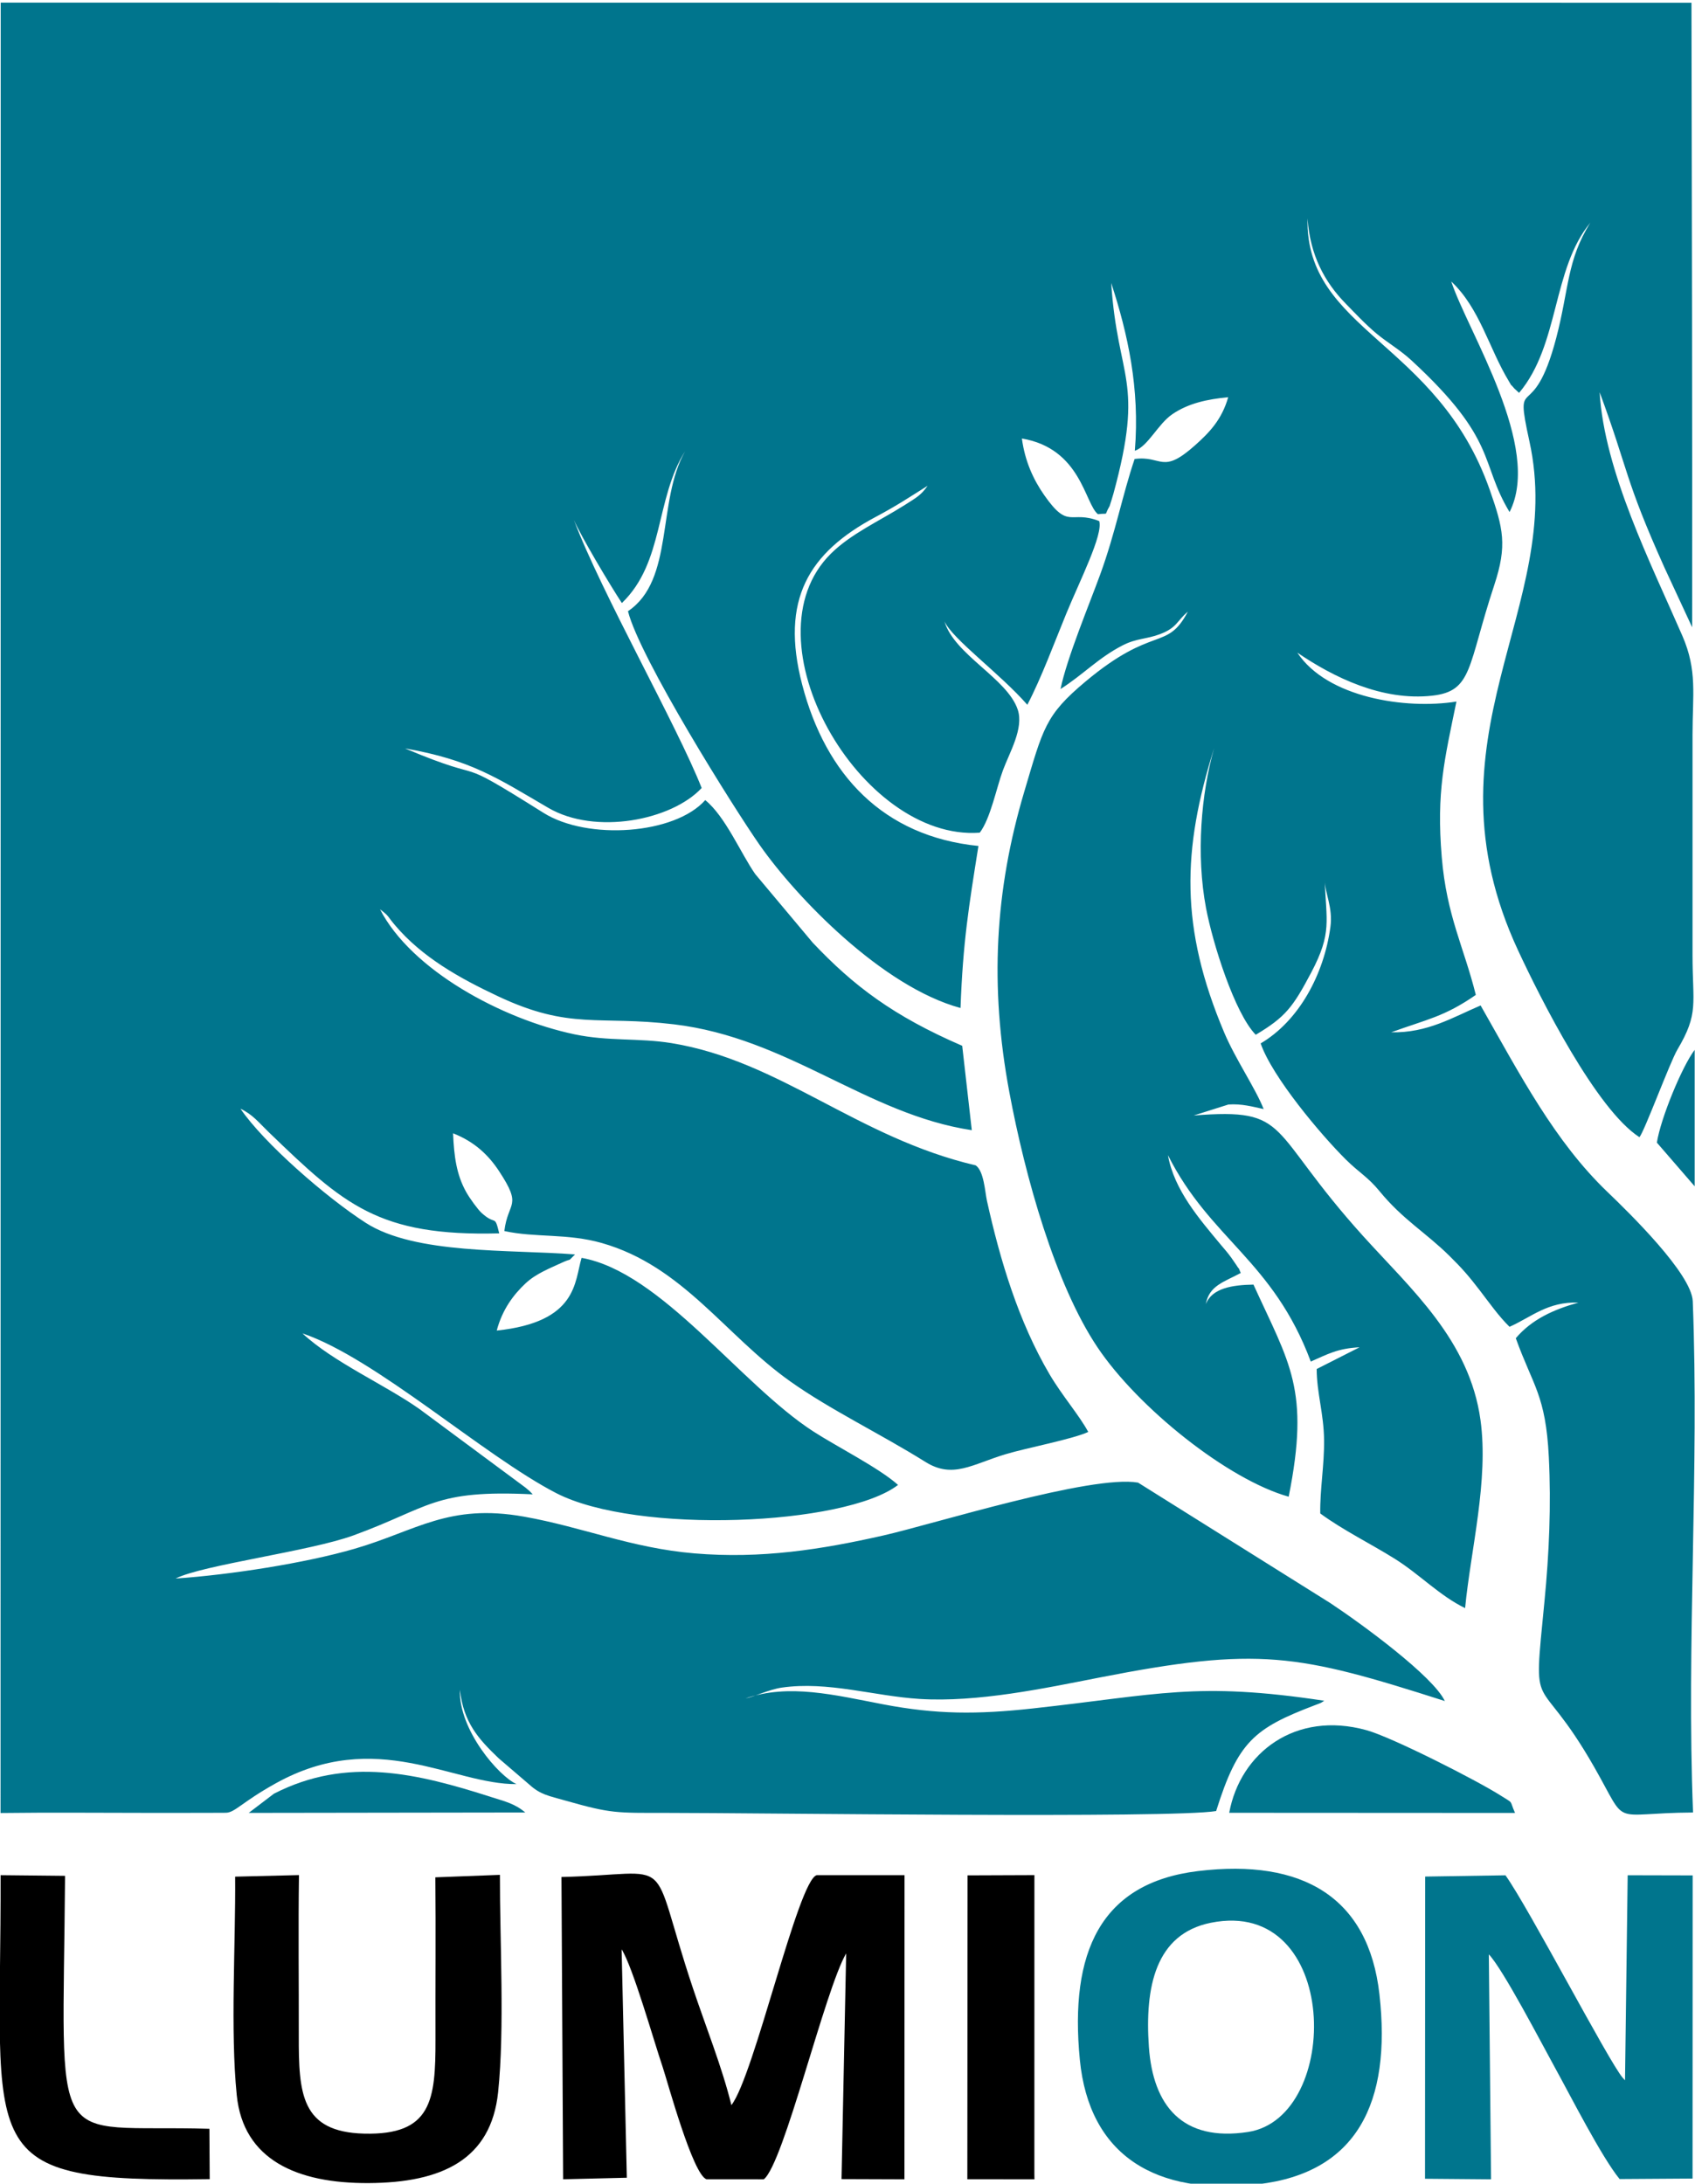<?xml version="1.0" encoding="UTF-8"?>
<!DOCTYPE svg PUBLIC "-//W3C//DTD SVG 1.1//EN" "http://www.w3.org/Graphics/SVG/1.1/DTD/svg11.dtd">
<!-- Creator: CorelDRAW 2018 (64 Bit) -->
<svg xmlns="http://www.w3.org/2000/svg" xml:space="preserve" width="35.214mm" height="45.363mm" version="1.1" style="shape-rendering:geometricPrecision; text-rendering:geometricPrecision; image-rendering:optimizeQuality; fill-rule:evenodd; clip-rule:evenodd"
viewBox="0 0 3521.4 4536.3"
 xmlns:xlink="http://www.w3.org/1999/xlink">
 <defs>
  <style type="text/css">
   <![CDATA[
    .fil1 {fill:black}
    .fil2 {fill:#00748D}
    .fil0 {fill:#00758D}
    .fil3 {fill:#01738D}
   ]]>
  </style>
 </defs>
 <g id="Camada_x0020_1">
  <g id="_2048807648928">
   <path class="fil0" d="M2695.28 1355.81c75.06,51.12 176.14,100.96 280.34,89.36 84.26,-9.39 72.93,-60.88 128.74,-229.73 27.32,-82.65 18.57,-118.01 -9.25,-197.4 -108.87,-310.59 -383.22,-329.82 -378.74,-564.27 5.43,76.03 35.23,131.95 79.46,177.07 18.93,19.3 41.54,43.61 64.42,62.57 21.64,17.94 48.71,33.66 72.01,55.17 180.63,166.76 141.21,211.27 203.86,315.13 68.68,-134.69 -86.46,-374.02 -121.13,-478.99 59.39,55.68 78.12,138.53 119.49,206.89 10.56,17.45 -1.04,0.22 11.53,15.39l9.91 9.12c84.45,-100.26 68.08,-256.64 148.09,-353.56 -48.97,77.78 -44.25,137.69 -70.8,239.03 -49.12,187.54 -88.81,64.81 -55.68,215.87 75.77,345.48 -229.73,613.87 -23.63,1057.03 46.74,100.51 162.66,330.51 252.05,387.85 10.26,-11.68 63.39,-155.8 78.91,-181.97 44.98,-75.88 31.4,-94.7 31.39,-196.31 0,-152.4 0,-304.8 0,-457.2 0,-84.41 10.33,-133.76 -21.21,-206.29 -64.76,-148.96 -162.14,-341.67 -171.77,-505.8 60.67,164.24 51.16,178.5 134.68,364.34l57.54 123.98c0.35,-432.49 -0.45,-864.9 -1.44,-1297.4l-3512.57 -0.25 -0.36 3760.83c104.95,-1.35 210.58,-0.25 315.61,-0.25 108.55,0 131.03,-0.12 152.31,-0.26 18.96,-0.12 33.14,-21.87 103.56,-61.02 209.34,-116.4 368.23,2.65 500.47,1.52 -36.78,-16.45 -120.06,-112.12 -117.71,-195.96 7.79,68.23 38.53,102.06 80.43,142.14l63.81 54.73c23.13,20.99 39.02,23.07 76.8,33.8 93.75,26.62 104,25.07 207.13,25.05 193.35,-0.02 1053.33,11.72 1143,-3.83 45.39,-144.65 79.47,-171.87 204.48,-219.63 18.48,-7.06 11.07,-3.92 20.03,-9.51 -266.84,-40.26 -343.82,-12.58 -606.22,16.1 -114.33,12.49 -199.43,12.54 -310.4,-8.72 -100.5,-19.26 -195.17,-43.34 -285.59,-12.27 15.21,-2.29 48.32,-18.45 75.05,-22.35 95.68,-13.94 192.5,17.67 286.35,23.49 120.52,7.48 259.26,-22 372.22,-44.11 332.87,-65.16 411.76,-49.78 719.15,48.48 -23.98,-51.27 -171.78,-159.7 -237.94,-203.52l-399.33 -250.23c-97.51,-16.86 -425.43,86.33 -529.29,109.85 -128.49,29.1 -253.38,48.87 -392.45,37.15 -131.35,-11.07 -231.41,-54.47 -353.79,-76.27 -156.72,-27.92 -223.5,29.17 -351.6,66.53 -103.23,30.11 -259.13,54.25 -372.35,62 56.2,-28.38 278.77,-56.49 369.57,-89.66 159.94,-58.41 166.38,-95.44 372.38,-85.21 -7.51,-7.82 -5.44,-6.06 -15.53,-14.35l-219.27 -162.47c-71.32,-50.52 -179.4,-97.66 -243.67,-157.59 151.57,51.14 375.96,253.66 526.87,331.67 167.65,86.67 600.92,67.62 710.46,-16.84 -38.63,-34.86 -128.04,-80.03 -176.26,-111.27 -152.06,-98.49 -315.96,-331.03 -481.16,-360.45 -14.87,49.29 -7.83,133.33 -176.26,151.04 11.61,-43.88 34.81,-74.56 59.81,-97.99 21.7,-20.33 49.83,-31.05 74.76,-42.65 25.35,-11.79 9.5,0.64 28.07,-17.51 -136.89,-10.69 -332.27,0.41 -435.03,-65.79 -82.83,-53.36 -212.05,-166.27 -260.01,-236.92 25.6,12.14 37.41,28.15 58.88,48.85 155.97,150.42 227.84,216.74 478.67,210.08 -10.07,-41.45 -6.28,-14.71 -36.75,-42.57 -7.64,-7 -24.49,-29.93 -32.2,-43.86 -19.93,-36.03 -24.92,-73.78 -26.93,-121.45 45.11,17.71 73.85,45.72 95.32,78.28 49.72,75.4 18.78,62.33 11.2,124.77 65.06,14.28 130.37,4.28 202.92,25.03 168.09,48.1 255.43,190.97 390.61,287.01 83.45,59.29 187.14,108.79 281.37,167.66 56.89,35.53 96.84,4.87 166.75,-16.16 43.43,-13.07 139.19,-31.18 171.41,-46.17 -18.34,-34.24 -54.26,-75.35 -80.32,-119.65 -64.36,-109.43 -102.59,-236.2 -130.16,-360.74 -4.09,-18.49 -6.12,-61.64 -23.36,-73.41 -246.44,-57.64 -406.14,-217.29 -632.03,-253.94 -67.86,-11.01 -130.58,-3.42 -201.25,-18.23 -151.25,-31.71 -339.43,-133.6 -404.22,-259.74 19.91,15.05 13.81,12.46 30.62,32.4 56.47,66.98 133.89,110.34 215.28,148.59 149.15,70.09 207.41,39.27 364.56,57.92 238.23,28.27 399.82,186.79 618.96,219.94l-19.91 -175.31c-143.33,-61.97 -225.7,-124.54 -310.47,-214.14l-119.56 -142.64c-30.27,-43.47 -61.88,-119.58 -103.85,-153.64 -62.71,71.1 -243.97,84.32 -336.15,26.39 -202.39,-127.18 -98.91,-54.17 -287.61,-133.78 137.1,23.99 191.23,61.33 297.91,123.59 97.46,56.89 255.91,25.91 318.44,-41.34 -51.1,-129.71 -208.2,-405.06 -265.43,-556.83 14.38,33.29 74.35,134.2 99.67,172.65 88.34,-85.18 68.87,-215.94 131.33,-315.32 -59.11,104.15 -21.97,267.42 -118.65,332.22 24.32,97.18 220.3,409.48 273.69,485.82 76.07,108.75 254.67,294.47 417.18,338.48 5.06,-137.47 16.98,-209.23 37.21,-336.59 -197.43,-19.94 -317.27,-147.4 -366.21,-335.32 -45.9,-176.27 13.41,-274.02 152.8,-348.29 45.71,-24.36 68.82,-40.23 107.77,-64.56 -13.25,18.94 -21.58,23.53 -47.62,40.01 -52.56,33.27 -111.11,59.26 -153.13,100.79 -180.96,178.82 61.48,598.15 309.14,579.76 22.2,-29.16 34.55,-92.59 48.09,-129.43 13.67,-37.21 43.85,-87.2 30.8,-126.22 -21.74,-65.01 -131.97,-114 -152.25,-183.45 16.26,36.71 115.26,108.33 172.22,173.44 29.58,-56.81 56.37,-129.76 80.91,-189.45 28.36,-68.99 76.77,-163.95 68.44,-192.21 -60.57,-23.6 -62.93,19.58 -114.2,-53.76 -22.69,-32.44 -40.14,-70.5 -46.49,-117.77 123.17,20.88 130.37,135.26 158.01,157.26 24.82,-3.12 11.25,4.9 24.21,-16.81 0.46,-0.77 7.19,-22.94 7.92,-25.65 65.25,-239.35 8.95,-234.43 -4.61,-437.94 34.34,105.03 59.87,219.33 49.12,348.68 27.75,-9.69 47.97,-55.64 77.97,-76.05 33.48,-22.77 72.33,-31.03 116,-35.24 -13.28,46.78 -39.36,73.47 -68.41,99.48 -69.81,62.48 -68.3,21.19 -126,28.81 -25.61,75.68 -39.42,151.77 -71.47,239.82 -22.46,61.7 -69.21,173.53 -82.46,238.1 47.13,-29.98 78.1,-64.47 128.78,-90.62 28.82,-14.88 49.86,-12.8 77.78,-23.36 35.81,-13.54 34.53,-27.1 57.91,-46.69 -43.88,83.16 -70.68,26.23 -212.81,145.3 -83.47,69.92 -87.64,96.22 -127.1,228.95 -60.94,204.94 -72.07,403.37 -30.99,623.48 32.98,176.68 95.62,399.39 182.73,529.72 84.3,126.11 271.18,275.54 397.7,311.05 44.66,-223.11 1.9,-275.77 -73.18,-440.64 -43.35,0.72 -86.36,7.18 -99.01,40.87 6.79,-38.85 37.78,-46.2 72.58,-64.96 -8.15,-19.27 0.16,-1.65 -9.1,-16.51 -0.96,-1.54 -9.94,-14.47 -10.39,-15.09 -9.71,-13.27 -12.43,-15.59 -22.75,-28.04 -43.47,-52.41 -96.15,-112.61 -108.98,-185.13 87.89,174.91 218.25,218.58 296.73,428.75 35.3,-15.42 55.34,-27.23 101.35,-29.65l-89.08 45.17c0.14,49.91 14.74,92.03 15.34,147.58 0.58,52.89 -8.67,102.16 -7.93,152.45 46.67,34.37 105.69,63.34 155.14,94.36 51.77,32.48 92.59,76.37 145.79,102.3 11.61,-120.85 49.25,-265.18 31.99,-390.62 -22.83,-165.98 -144.24,-271.98 -243.97,-382.42 -202.01,-223.73 -147.21,-266.33 -351.89,-250.32l72.16 -22.82c27.4,-1.97 50.38,4.53 73.17,9.46 -16.31,-42.11 -58.46,-103.43 -81.82,-158.74 -92.24,-218.35 -87.69,-378.84 -21.03,-591.05 -26.99,94.43 -37.8,221.4 -16.82,332.31 13.96,73.77 59.51,218.22 103.24,263.14 61.81,-36.79 77.3,-57.43 115.19,-129.1 44.16,-83.52 30.82,-107.21 28.22,-193.46 -0.08,28.25 17.37,57.41 11.71,98.92 -13.41,98.23 -65.2,194.59 -144.86,241.59 23.92,69.67 125.98,190.69 177.1,241.33 27.63,27.37 45.47,35.86 69.77,65.53 48.39,59.11 95.41,85.34 145.11,134.29 26.43,26.03 40.3,41.99 63.4,72.09 19.55,25.49 39.77,54.2 61.68,75.48 45.77,-20.4 79.28,-52.61 143.01,-50.3 -51.22,14.31 -96.54,34.59 -130.02,73.97 35.79,99.54 62.11,117.8 68.6,246.71 5.04,100.08 0.69,200.04 -8.98,299.35 -24.72,253.8 -18,132.43 103.21,344.69 72.96,127.76 28.99,95.64 205.4,94.54 -13.9,-349.42 13.01,-713.64 -0.59,-1062.01 -2.23,-57.24 -132.4,-184.09 -177.74,-227.62 -108.97,-104.62 -180.27,-241.43 -262.99,-386.9 -57.65,24.52 -110.47,57.43 -185.68,55.74 74.39,-27.04 110.03,-32.14 175.71,-77.66 -24.81,-99.59 -60.56,-164.11 -70.77,-286.14 -11.37,-135.73 5.7,-202.49 30.5,-323.25 -105.26,16.77 -268.39,-7.82 -330.5,-101.57z"/>
   <path class="fil1" d="M1291.45 4049.49c23.31,36.53 66.92,190.52 85.17,244.24 9.43,27.76 63.02,225.9 91.57,233.5l118.54 0.02c41.56,-31.98 127.17,-394.26 171.19,-469.28l-9.64 468.8 130.75 0.46 0.16 -631.86 -182.4 0.02c-38.88,10.27 -129.88,417 -177.3,477.75 -18.9,-77.55 -53.97,-165.12 -80.2,-243.78 -95.58,-286.54 -28.07,-235.82 -272.82,-230.15l3.44 627.95 132.34 -3.2 -10.8 -474.47z"/>
   <path class="fil0" d="M3093.09 4059.91c29.64,31.06 109.51,184.84 136.98,234.65 33.13,60.06 97.1,186.11 134.65,232.11l151.6 -1 0.22 -629.77 -135 -0.32 -5.53 425.95c-1.48,-1.63 -3.42,-3.57 -4.95,-5.37 -29.39,-34.47 -195.04,-352.89 -243.41,-420.46l-166.8 2.62 -0.35 627.76 137.21 1.16 -4.62 -467.33z"/>
   <path class="fil0" d="M2515.35 3994.34c269.57,-54.64 273.25,404.57 77.42,434.56 -136.67,20.93 -197.37,-54.87 -205.92,-176.62 -8.81,-125.26 14,-234.74 128.5,-257.94zm-272 284.18c19.33,198.66 156.91,283.93 370.32,258.98 205.44,-24.01 277.42,-169.49 252.15,-394.51 -22.61,-201.32 -159.19,-282.45 -376.94,-256.07 -203.23,24.62 -267.14,169.49 -245.53,391.6z"/>
   <path class="fil1" d="M488.51 3898.52c1.17,140.03 -10.22,319.15 3.34,453.93 13.57,134.8 125.88,183.35 273.64,182.65 153.08,-0.73 254.8,-49.1 269.36,-188.91 13.82,-132.67 3.41,-312.89 3.75,-451.42l-134.14 5.13c1.02,112.02 -0.05,224.24 0.27,336.29 0.37,127.21 -8.32,199.54 -147.91,196.16 -131.92,-3.19 -136.36,-83.39 -136.09,-204.62 0.24,-110.31 -1.2,-221.16 0.39,-332.47l-132.61 3.26z"/>
   <path class="fil1" d="M1.25 3895.44c1.47,581.53 -62.42,638.51 434.43,631.46l-0.65 -104.61c-338.84,-9.91 -304.36,66.99 -299.88,-525.48l-133.9 -1.37z"/>
   <polygon class="fil1" points="2009.66,4527.08 2149.09,4527.23 2148.93,4515.59 2149,3905.99 2149.06,3895.31 2010.12,3895.84 "/>
   <path class="fil0" d="M3147.52 3766.15c-12.82,-28.82 -1.15,-17.83 -30.45,-36.48 -49.09,-31.25 -225.14,-120.82 -278.29,-135.48 -147.6,-40.72 -261.96,46.71 -285.06,171.64l593.8 0.32z"/>
   <path class="fil2" d="M1091.26 3765.23c-21.64,-18.38 -41.98,-22.87 -69.28,-31.63 -155.03,-49.74 -300.77,-85.44 -452.92,-7.41l-52.35 39.86 574.55 -0.82z"/>
   <path class="fil3" d="M3442.19 2373.65l78.53 90.76 0 -283.46c-26.05,34.16 -70.64,142.09 -78.53,192.7z"/>
  </g>
 </g>
</svg>
